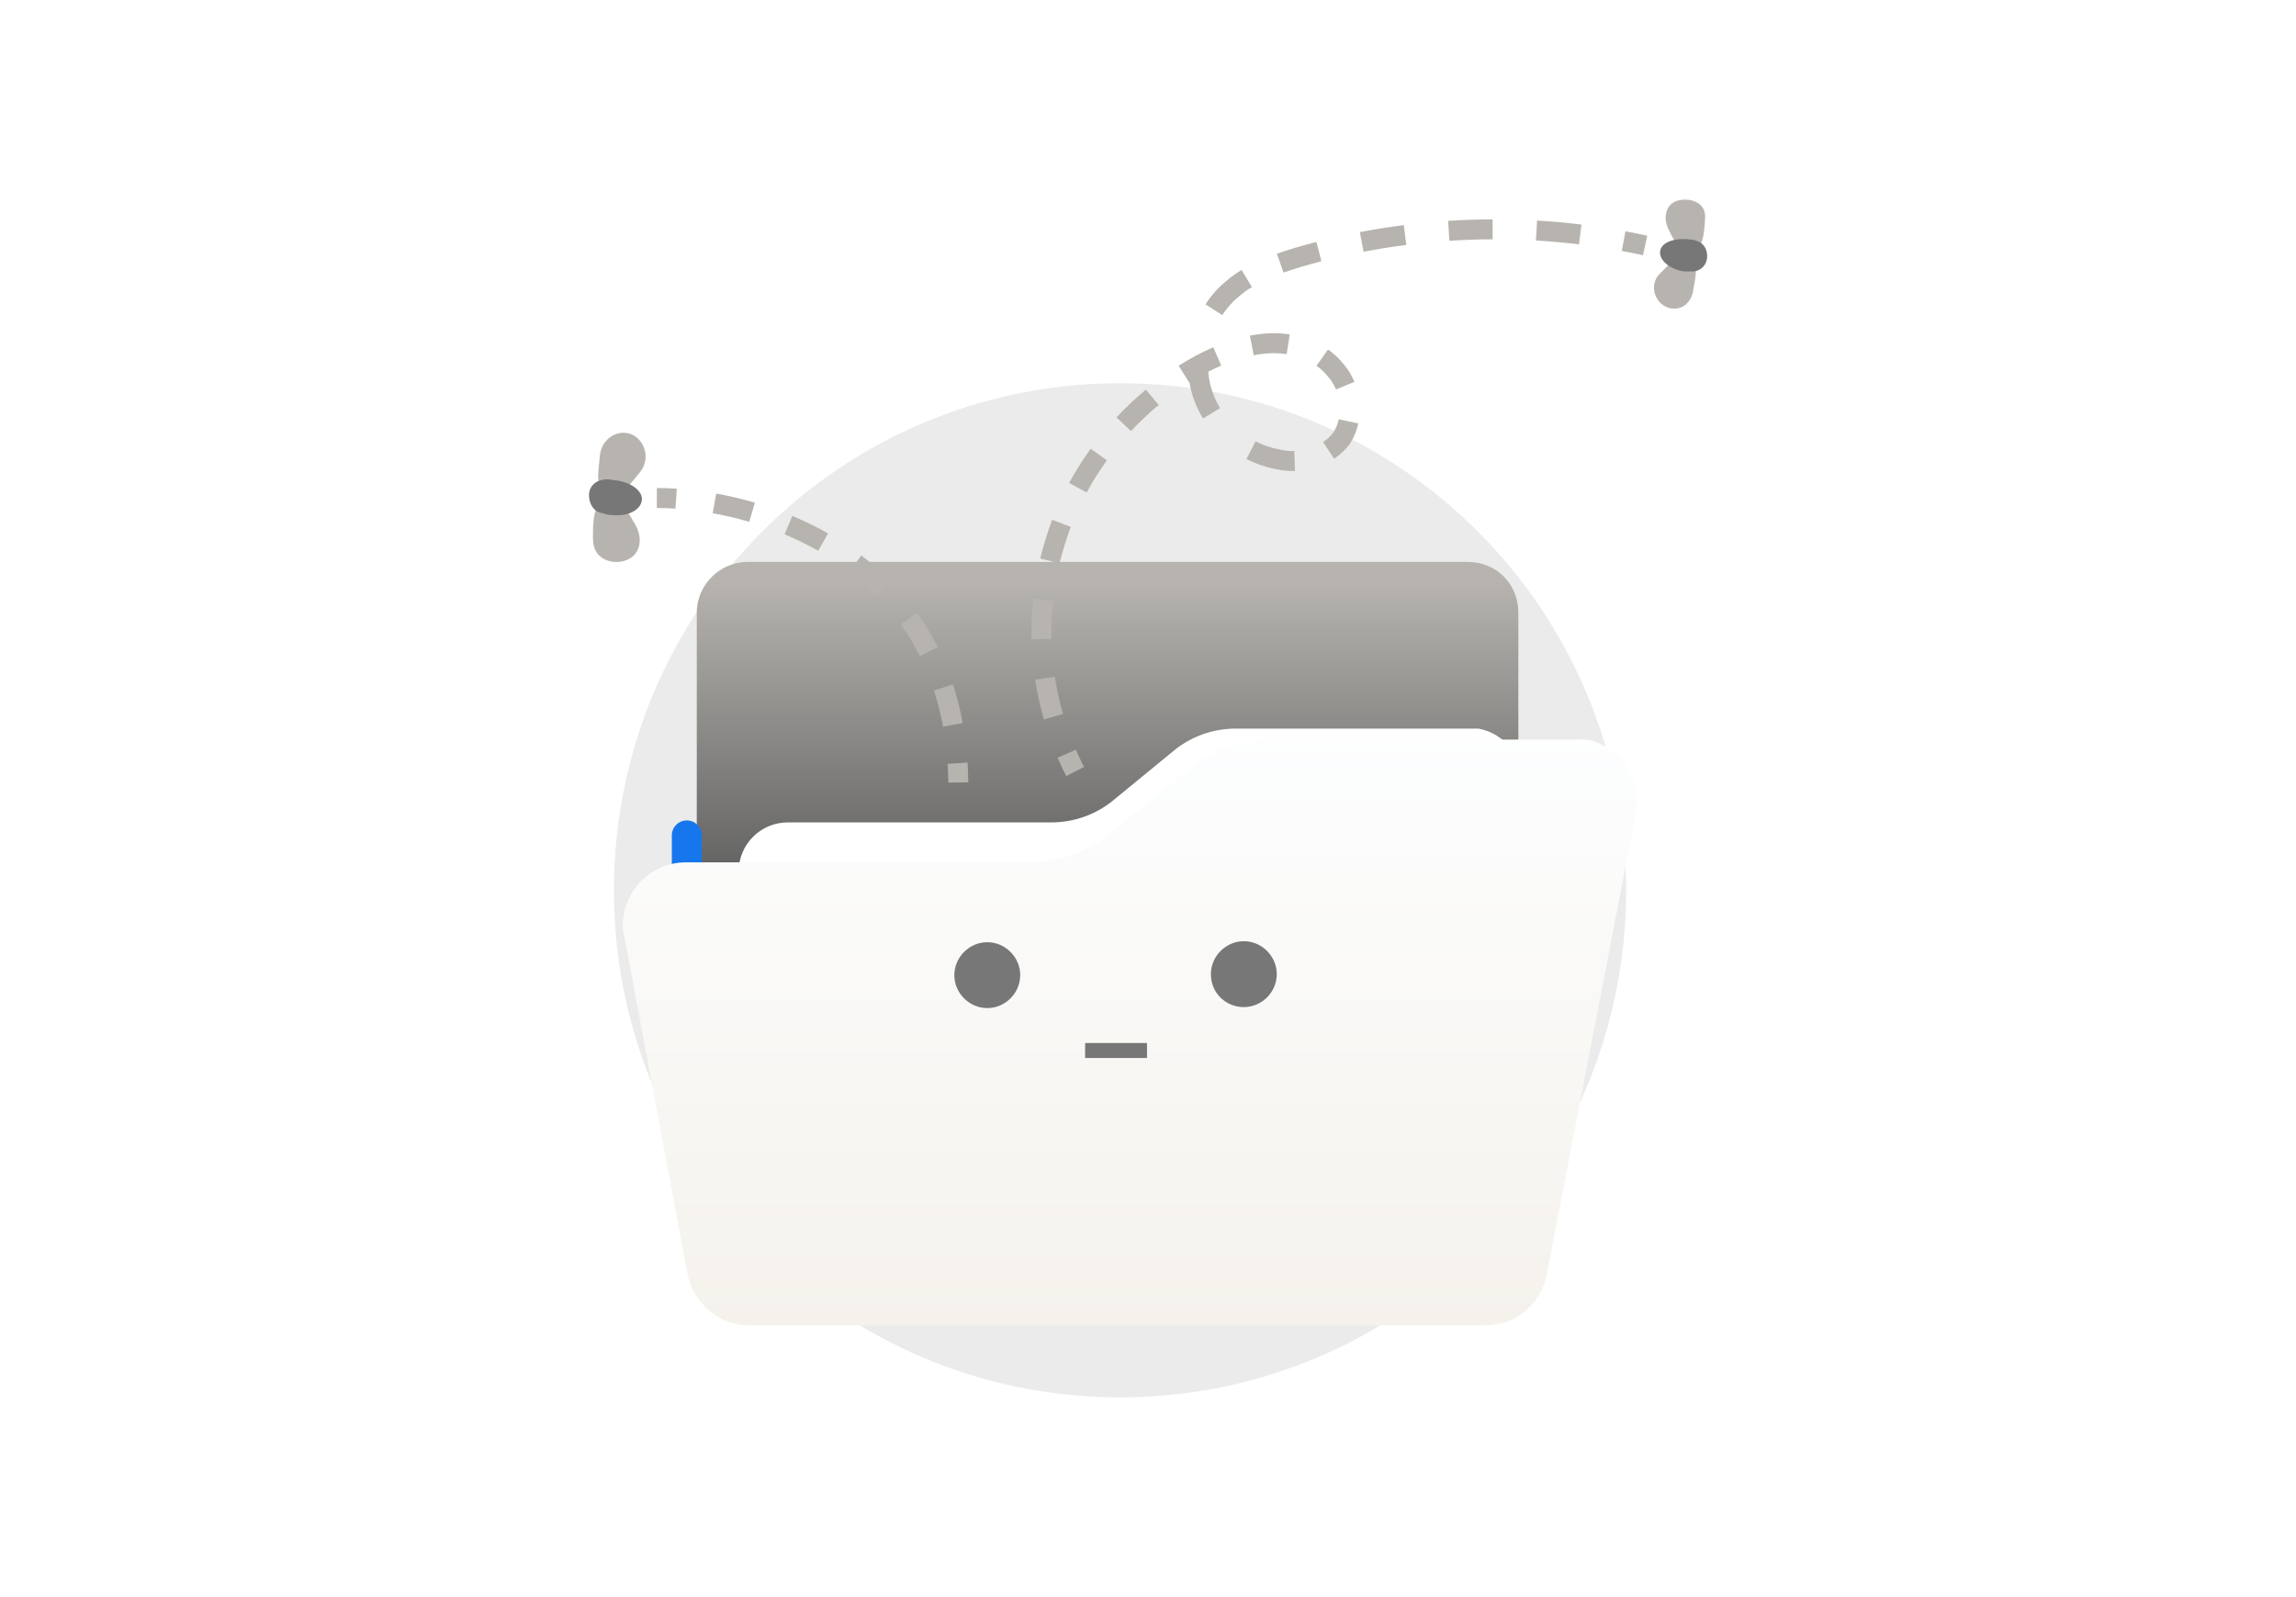 <svg width="230" height="160" viewBox="0 0 230 160" fill="none" xmlns="http://www.w3.org/2000/svg">
<path d="M112.2 139.991C140.2 139.991 162.9 117.291 162.9 89.191C162.9 61.091 140.2 38.391 112.2 38.391C84.2 38.391 61.5 61.091 61.5 89.191C61.5 117.291 84.2 139.991 112.2 139.991Z" fill="#EBEBEB"/>
<path d="M74.9 56.291H147C149.9 56.291 152.1 58.49 152.1 61.391V107.091C152.1 109.991 149.9 112.191 147 112.191H74.9C72 112.191 69.8 109.991 69.8 107.091V61.391C69.8 58.49 72.2 56.291 74.9 56.291Z" fill="url(#paint0_linear_964_4890)"/>
<path fill-rule="evenodd" clip-rule="evenodd" d="M68.8 82.19C69.629 82.19 70.3 82.862 70.3 83.69V108.09C70.3 110.162 72.029 111.89 74.1 111.89H148.2C150.353 111.89 152 110.181 152 108.09V85.59C152 84.762 152.672 84.09 153.5 84.09C154.329 84.09 155 84.762 155 85.59V108.09C155 111.8 152.047 114.89 148.2 114.89H74.1C70.372 114.89 67.3 111.819 67.3 108.09V83.69C67.3 82.862 67.972 82.19 68.8 82.19Z" fill="#1676EE"/>
<path d="M147.2 72.99H123.8C121.5 72.99 119.3 73.79 117.6 75.19L111.5 80.19C109.8 81.59 107.6 82.39 105.3 82.39H78.9C76.2 82.39 74 84.59 74 87.29C74 87.49 74 87.79 74.1 87.99L79 113.79C79.4 116.19 81.4 117.99 83.9 117.99H140.4C142.8 117.99 144.9 116.29 145.3 113.89L152.1 78.59C152.6 75.89 150.8 73.49 148.1 72.99C147.7 72.99 147.4 72.99 147.2 72.99Z" fill="white"/>
<g filter="url(#filter0_d_964_4890)">
<path d="M157.7 66.09H127.3C124.3 66.09 121.5 67.09 119.2 68.99L111.2 75.49C109 77.29 106.1 78.39 103.1 78.39H68.7C65.2 78.39 62.4 81.29 62.4 84.69C62.4 84.99 62.4 85.29 62.5 85.59L68.8 119.29C69.3 122.49 72 124.79 75.1 124.79H148.7C151.9 124.79 154.5 122.59 155 119.39L163.9 73.29C164.442 70.126 162.615 67.289 159.673 66.256C159.049 66.037 158.361 66.09 157.7 66.09Z" fill="url(#paint1_linear_964_4890)"/>
</g>
<path d="M98.9 100.991C100.7 100.991 102.2 99.491 102.2 97.691C102.2 95.891 100.7 94.391 98.9 94.391C97.1 94.391 95.6 95.891 95.6 97.691C95.6 99.491 97.1 100.991 98.9 100.991Z" fill="#777777"/>
<path d="M124.6 100.891C126.4 100.891 127.9 99.391 127.9 97.591C127.9 95.79 126.4 94.29 124.6 94.29C122.8 94.29 121.3 95.79 121.3 97.591C121.3 99.49 122.8 100.891 124.6 100.891Z" fill="#777777"/>
<path d="M114.9 104.49H108.7V105.99H114.9V104.49Z" fill="#777777"/>
<path fill-rule="evenodd" clip-rule="evenodd" d="M149.526 23.974C148.081 23.979 146.635 24.028 145.193 24.122L145.064 22.126C146.547 22.03 148.033 21.979 149.52 21.974L149.526 23.974ZM158.178 24.481C156.745 24.307 155.304 24.178 153.86 24.094L153.977 22.097C155.462 22.184 156.944 22.317 158.419 22.495L158.178 24.481ZM140.878 24.537C139.443 24.72 138.015 24.947 136.597 25.219L136.22 23.255C137.679 22.975 139.149 22.741 140.625 22.553L140.878 24.537ZM164.586 25.567C163.881 25.413 163.173 25.269 162.462 25.137L162.828 23.171C163.559 23.307 164.288 23.454 165.014 23.614L164.586 25.567ZM130.287 26.748C130.978 26.545 131.672 26.353 132.37 26.172L131.868 24.236C131.148 24.423 130.43 24.621 129.717 24.831L129.709 24.834C129.123 25.012 128.517 25.206 127.909 25.421L128.578 27.306C129.146 27.105 129.719 26.921 130.287 26.748ZM125.409 28.755C124.921 29.052 124.469 29.378 124.064 29.738L124.05 29.751L124.035 29.763C123.417 30.271 122.882 30.883 122.441 31.569L120.759 30.487C121.301 29.644 121.967 28.877 122.75 28.23C123.254 27.784 123.8 27.393 124.369 27.046L125.409 28.755ZM128.89 35.481C128.342 35.396 127.787 35.367 127.242 35.39C126.695 35.412 126.142 35.481 125.588 35.589L125.206 33.626C125.848 33.501 126.5 33.419 127.158 33.391C127.83 33.363 128.516 33.399 129.196 33.505L128.89 35.481ZM121.035 37.237C121.459 37.021 121.893 36.816 122.335 36.625L121.544 34.788C120.956 35.042 120.385 35.317 119.836 35.605L119.829 35.608L119.822 35.612C119.228 35.935 118.643 36.279 118.07 36.643L119.141 38.332C119.146 38.328 119.151 38.325 119.157 38.322C119.204 38.596 119.262 38.869 119.332 39.139C119.584 40.123 119.986 41.06 120.508 41.923L122.219 40.888C121.794 40.185 121.471 39.428 121.268 38.642C121.151 38.184 121.073 37.714 121.035 37.237ZM133.019 37.715C132.687 37.301 132.303 36.945 131.879 36.645L133.034 35.012C133.596 35.41 134.114 35.886 134.565 36.446C135.038 36.983 135.409 37.601 135.678 38.255L133.828 39.015C133.634 38.543 133.372 38.114 133.053 37.755L133.035 37.736L133.019 37.715ZM116.067 40.57C115.094 41.379 114.169 42.252 113.3 43.182L111.839 41.816C112.765 40.825 113.751 39.895 114.789 39.032L116.067 40.57ZM133.577 43.321C133.826 42.932 134.004 42.484 134.107 42.002L136.063 42.422C135.911 43.129 135.641 43.816 135.238 44.435L135.222 44.46L135.205 44.484C134.773 45.07 134.239 45.56 133.646 45.954L132.539 44.288C132.948 44.016 133.3 43.691 133.577 43.321ZM125.777 44.21C126.498 44.582 127.274 44.854 128.086 45.008L128.119 45.014L128.152 45.023C128.628 45.147 129.137 45.2 129.655 45.183L129.722 47.182C129.036 47.205 128.345 47.136 127.681 46.967C126.685 46.775 125.738 46.44 124.861 45.988L125.777 44.21ZM110.881 46.119C110.138 47.146 109.46 48.221 108.855 49.336L107.097 48.382C107.744 47.19 108.468 46.042 109.26 44.947L110.881 46.119ZM107.27 52.785C107.045 53.376 106.84 53.974 106.657 54.58L106.654 54.592C106.462 55.198 106.292 55.81 106.142 56.427L104.198 55.955C104.358 55.297 104.54 54.643 104.745 53.995C104.941 53.346 105.16 52.706 105.4 52.074L107.27 52.785ZM105.491 60.181C105.357 61.447 105.306 62.721 105.337 63.992L103.337 64.04C103.305 62.683 103.359 61.323 103.503 59.97L105.491 60.181ZM105.672 67.792C105.864 69.051 106.137 70.297 106.488 71.52L104.565 72.071C104.191 70.766 103.9 69.437 103.695 68.095L105.672 67.792ZM107.774 75.11C108.027 75.693 108.299 76.268 108.589 76.833L106.811 77.748C106.5 77.143 106.209 76.528 105.939 75.905L107.774 75.11Z" fill="#B7B4AF"/>
<path d="M170.8 21.991C170.7 23.491 170.6 24.89 169.5 25.191C168.4 25.491 167.9 24.491 167.2 23.09C166.5 21.791 166.9 20.39 168.1 20.09C169.2 19.791 171 20.191 170.8 21.991Z" fill="#B7B4AF"/>
<path d="M169.6 29.191C169.9 27.39 170.2 26.39 169.2 25.89C168.1 25.39 167.4 26.291 166.2 27.491C165.2 28.59 165.8 30.191 166.8 30.691C168 31.291 169.3 30.691 169.6 29.191Z" fill="#B7B4AF"/>
<path d="M171 25.891C170.9 26.591 170.4 27.091 169.7 27.191C169.4 27.191 169.1 27.191 168.7 27.191C167.3 26.991 166.2 26.091 166.3 25.191C166.4 24.291 167.7 23.791 169.3 23.991C169.6 23.991 169.9 24.091 170.1 24.191C170.7 24.391 171.1 25.091 171 25.891Z" fill="#777777"/>
<path d="M59.4 53.99C59.4 52.291 59.4 50.59 60.6 50.09C61.9 49.59 62.6 50.791 63.6 52.49C64.5 53.99 64.1 55.59 62.8 56.09C61.7 56.59 59.4 56.291 59.4 53.99Z" fill="#B7B4AF"/>
<path d="M60.1 45.591C59.9 47.691 59.6 48.891 60.9 49.391C62.2 49.891 62.9 48.791 64.2 47.191C65.2 45.791 64.5 43.991 63.2 43.491C61.9 42.991 60.3 43.891 60.1 45.591Z" fill="#B7B4AF"/>
<path d="M59 49.591C59 48.791 59.6 48.191 60.3 48.091C60.6 47.991 61 47.991 61.4 48.091C63 48.191 64.4 49.091 64.3 50.091C64.2 51.091 62.9 51.791 61.2 51.591C60.9 51.591 60.6 51.491 60.3 51.391C59.5 51.291 59 50.491 59 49.591Z" fill="#777777"/>
<path fill-rule="evenodd" clip-rule="evenodd" d="M67.666 50.953C67.017 50.911 66.393 50.891 65.8 50.891V48.891C66.438 48.891 67.105 48.912 67.797 48.958L67.666 50.953ZM75.055 52.276C73.811 51.912 72.583 51.628 71.393 51.414L71.747 49.445C73.004 49.671 74.302 49.972 75.617 50.357L75.055 52.276ZM81.962 55.179C80.862 54.552 79.734 54.004 78.597 53.529L79.369 51.684C80.576 52.189 81.777 52.772 82.952 53.441L81.962 55.179ZM87.865 59.699C86.987 58.798 86.053 57.979 85.078 57.235L86.291 55.645C87.339 56.445 88.347 57.328 89.296 58.302L87.865 59.699ZM92.151 65.729C91.583 64.59 90.944 63.532 90.245 62.549L91.875 61.39C92.633 62.456 93.326 63.603 93.941 64.836L92.151 65.729ZM94.471 72.796C94.237 71.519 93.929 70.313 93.558 69.174L95.46 68.555C95.859 69.78 96.188 71.073 96.438 72.435L94.471 72.796ZM95 78.404C94.992 77.762 94.967 77.134 94.927 76.52L96.923 76.389C96.965 77.038 96.991 77.701 97 78.377L95 78.404Z" fill="#B7B4AF"/>
<defs>
<filter id="filter0_d_964_4890" x="46.4" y="58.085" width="133.595" height="90.706" filterUnits="userSpaceOnUse" color-interpolation-filters="sRGB">
<feFlood flood-opacity="0" result="BackgroundImageFix"/>
<feColorMatrix in="SourceAlpha" type="matrix" values="0 0 0 0 0 0 0 0 0 0 0 0 0 0 0 0 0 0 127 0" result="hardAlpha"/>
<feOffset dy="8"/>
<feGaussianBlur stdDeviation="8"/>
<feColorMatrix type="matrix" values="0 0 0 0 0.576 0 0 0 0 0.502 0 0 0 0 0.396 0 0 0 0.24 0"/>
<feBlend mode="normal" in2="BackgroundImageFix" result="effect1_dropShadow_964_4890"/>
<feBlend mode="normal" in="SourceGraphic" in2="effect1_dropShadow_964_4890" result="shape"/>
</filter>
<linearGradient id="paint0_linear_964_4890" x1="110.957" y1="58.232" x2="110.957" y2="89.609" gradientUnits="userSpaceOnUse">
<stop stop-color="#B7B4AF"/>
<stop offset="1" stop-color="#5C5C5C"/>
</linearGradient>
<linearGradient id="paint1_linear_964_4890" x1="113.164" y1="64.63" x2="113.164" y2="125.424" gradientUnits="userSpaceOnUse">
<stop stop-color="#FDFEFF"/>
<stop offset="0.996" stop-color="#F5F2EC"/>
</linearGradient>
</defs>
</svg>
